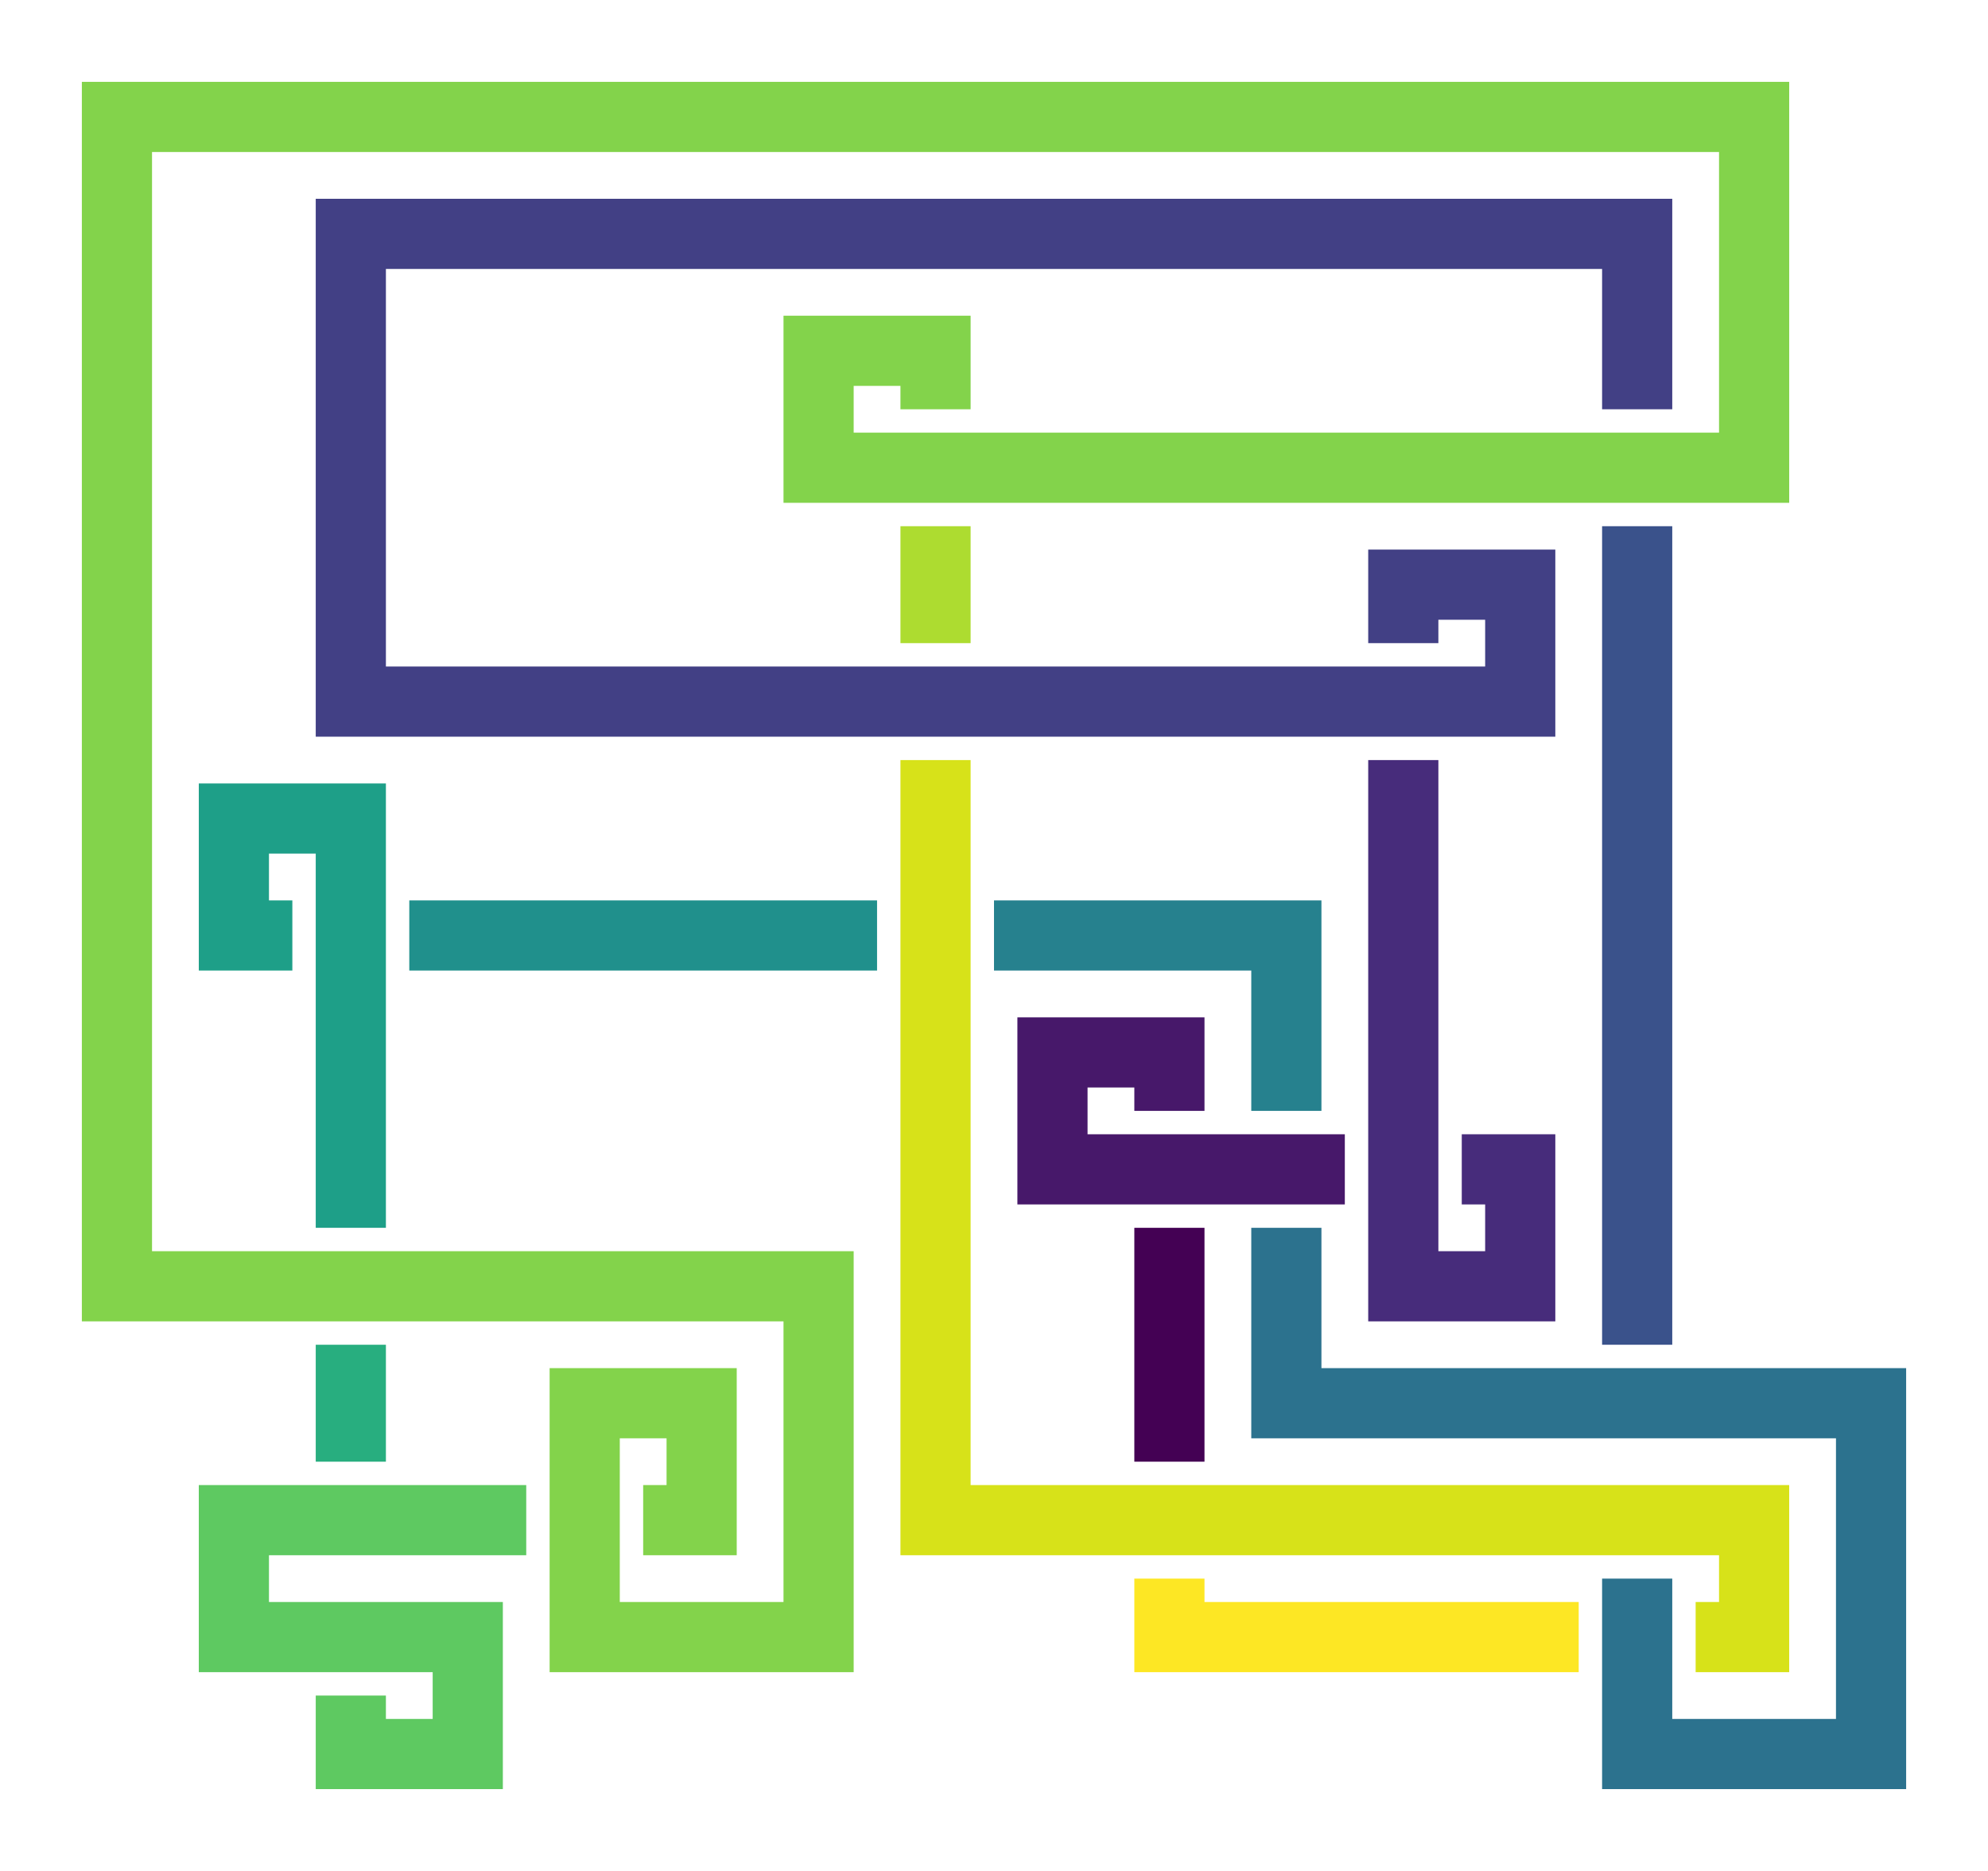 <?xml version="1.0" encoding="utf-8" ?>
<svg baseProfile="full" height="96.0" version="1.1" width="102.0" xmlns="http://www.w3.org/2000/svg" xmlns:ev="http://www.w3.org/2001/xml-events" xmlns:xlink="http://www.w3.org/1999/xlink"><defs /><polyline fill="none" points="60.0,75.0 60.0,63.0" stroke="rgb(68,1,84)" stroke-width="3.6" /><polyline fill="none" points="60.0,57.0 60.0,54.0 54.0,54.0 54.0,60.0 69.0,60.0" stroke="rgb(71,24,106)" stroke-width="3.6" /><polyline fill="none" points="75.0,60.0 78.0,60.0 78.0,66.0 72.0,66.0 72.0,39.0" stroke="rgb(71,44,123)" stroke-width="3.6" /><polyline fill="none" points="72.0,33.0 72.0,30.0 78.0,30.0 78.0,36.0 18.0,36.0 18.0,12.0 84.0,12.0 84.0,21.0" stroke="rgb(66,64,133)" stroke-width="3.6" /><polyline fill="none" points="84.0,27.0 84.0,69.0" stroke="rgb(58,82,139)" stroke-width="3.6" /><polyline fill="none" points="84.0,75.0 84.0,75.0" stroke="rgb(50,98,141)" stroke-width="3.6" /><polyline fill="none" points="84.0,81.0 84.0,90.0 96.0,90.0 96.0,72.0 66.0,72.0 66.0,63.0" stroke="rgb(44,114,142)" stroke-width="3.6" /><polyline fill="none" points="66.0,57.0 66.0,48.0 51.0,48.0" stroke="rgb(38,129,142)" stroke-width="3.6" /><polyline fill="none" points="45.0,48.0 21.0,48.0" stroke="rgb(32,144,140)" stroke-width="3.6" /><polyline fill="none" points="15.0,48.0 12.0,48.0 12.0,42.0 18.0,42.0 18.0,63.0" stroke="rgb(30,159,136)" stroke-width="3.6" /><polyline fill="none" points="18.0,69.0 18.0,75.0" stroke="rgb(40,174,127)" stroke-width="3.6" /><polyline fill="none" points="18.0,81.0 18.0,81.0" stroke="rgb(62,188,115)" stroke-width="3.6" /><polyline fill="none" points="18.0,87.0 18.0,90.0 24.0,90.0 24.0,84.0 12.0,84.0 12.0,78.0 27.0,78.0" stroke="rgb(94,201,97)" stroke-width="3.6" /><polyline fill="none" points="33.0,78.0 36.0,78.0 36.0,72.0 30.0,72.0 30.0,84.0 42.0,84.0 42.0,66.0 6.0,66.0 6.0,6.0 90.0,6.0 90.0,24.0 42.0,24.0 42.0,18.0 48.0,18.0 48.0,21.0" stroke="rgb(131,211,75)" stroke-width="3.6" /><polyline fill="none" points="48.0,27.0 48.0,33.0" stroke="rgb(173,220,48)" stroke-width="3.6" /><polyline fill="none" points="48.0,39.0 48.0,78.0 90.0,78.0 90.0,84.0 87.0,84.0" stroke="rgb(215,226,25)" stroke-width="3.6" /><polyline fill="none" points="81.0,84.0 60.0,84.0 60.0,81.0" stroke="rgb(253,231,36)" stroke-width="3.6" /></svg>